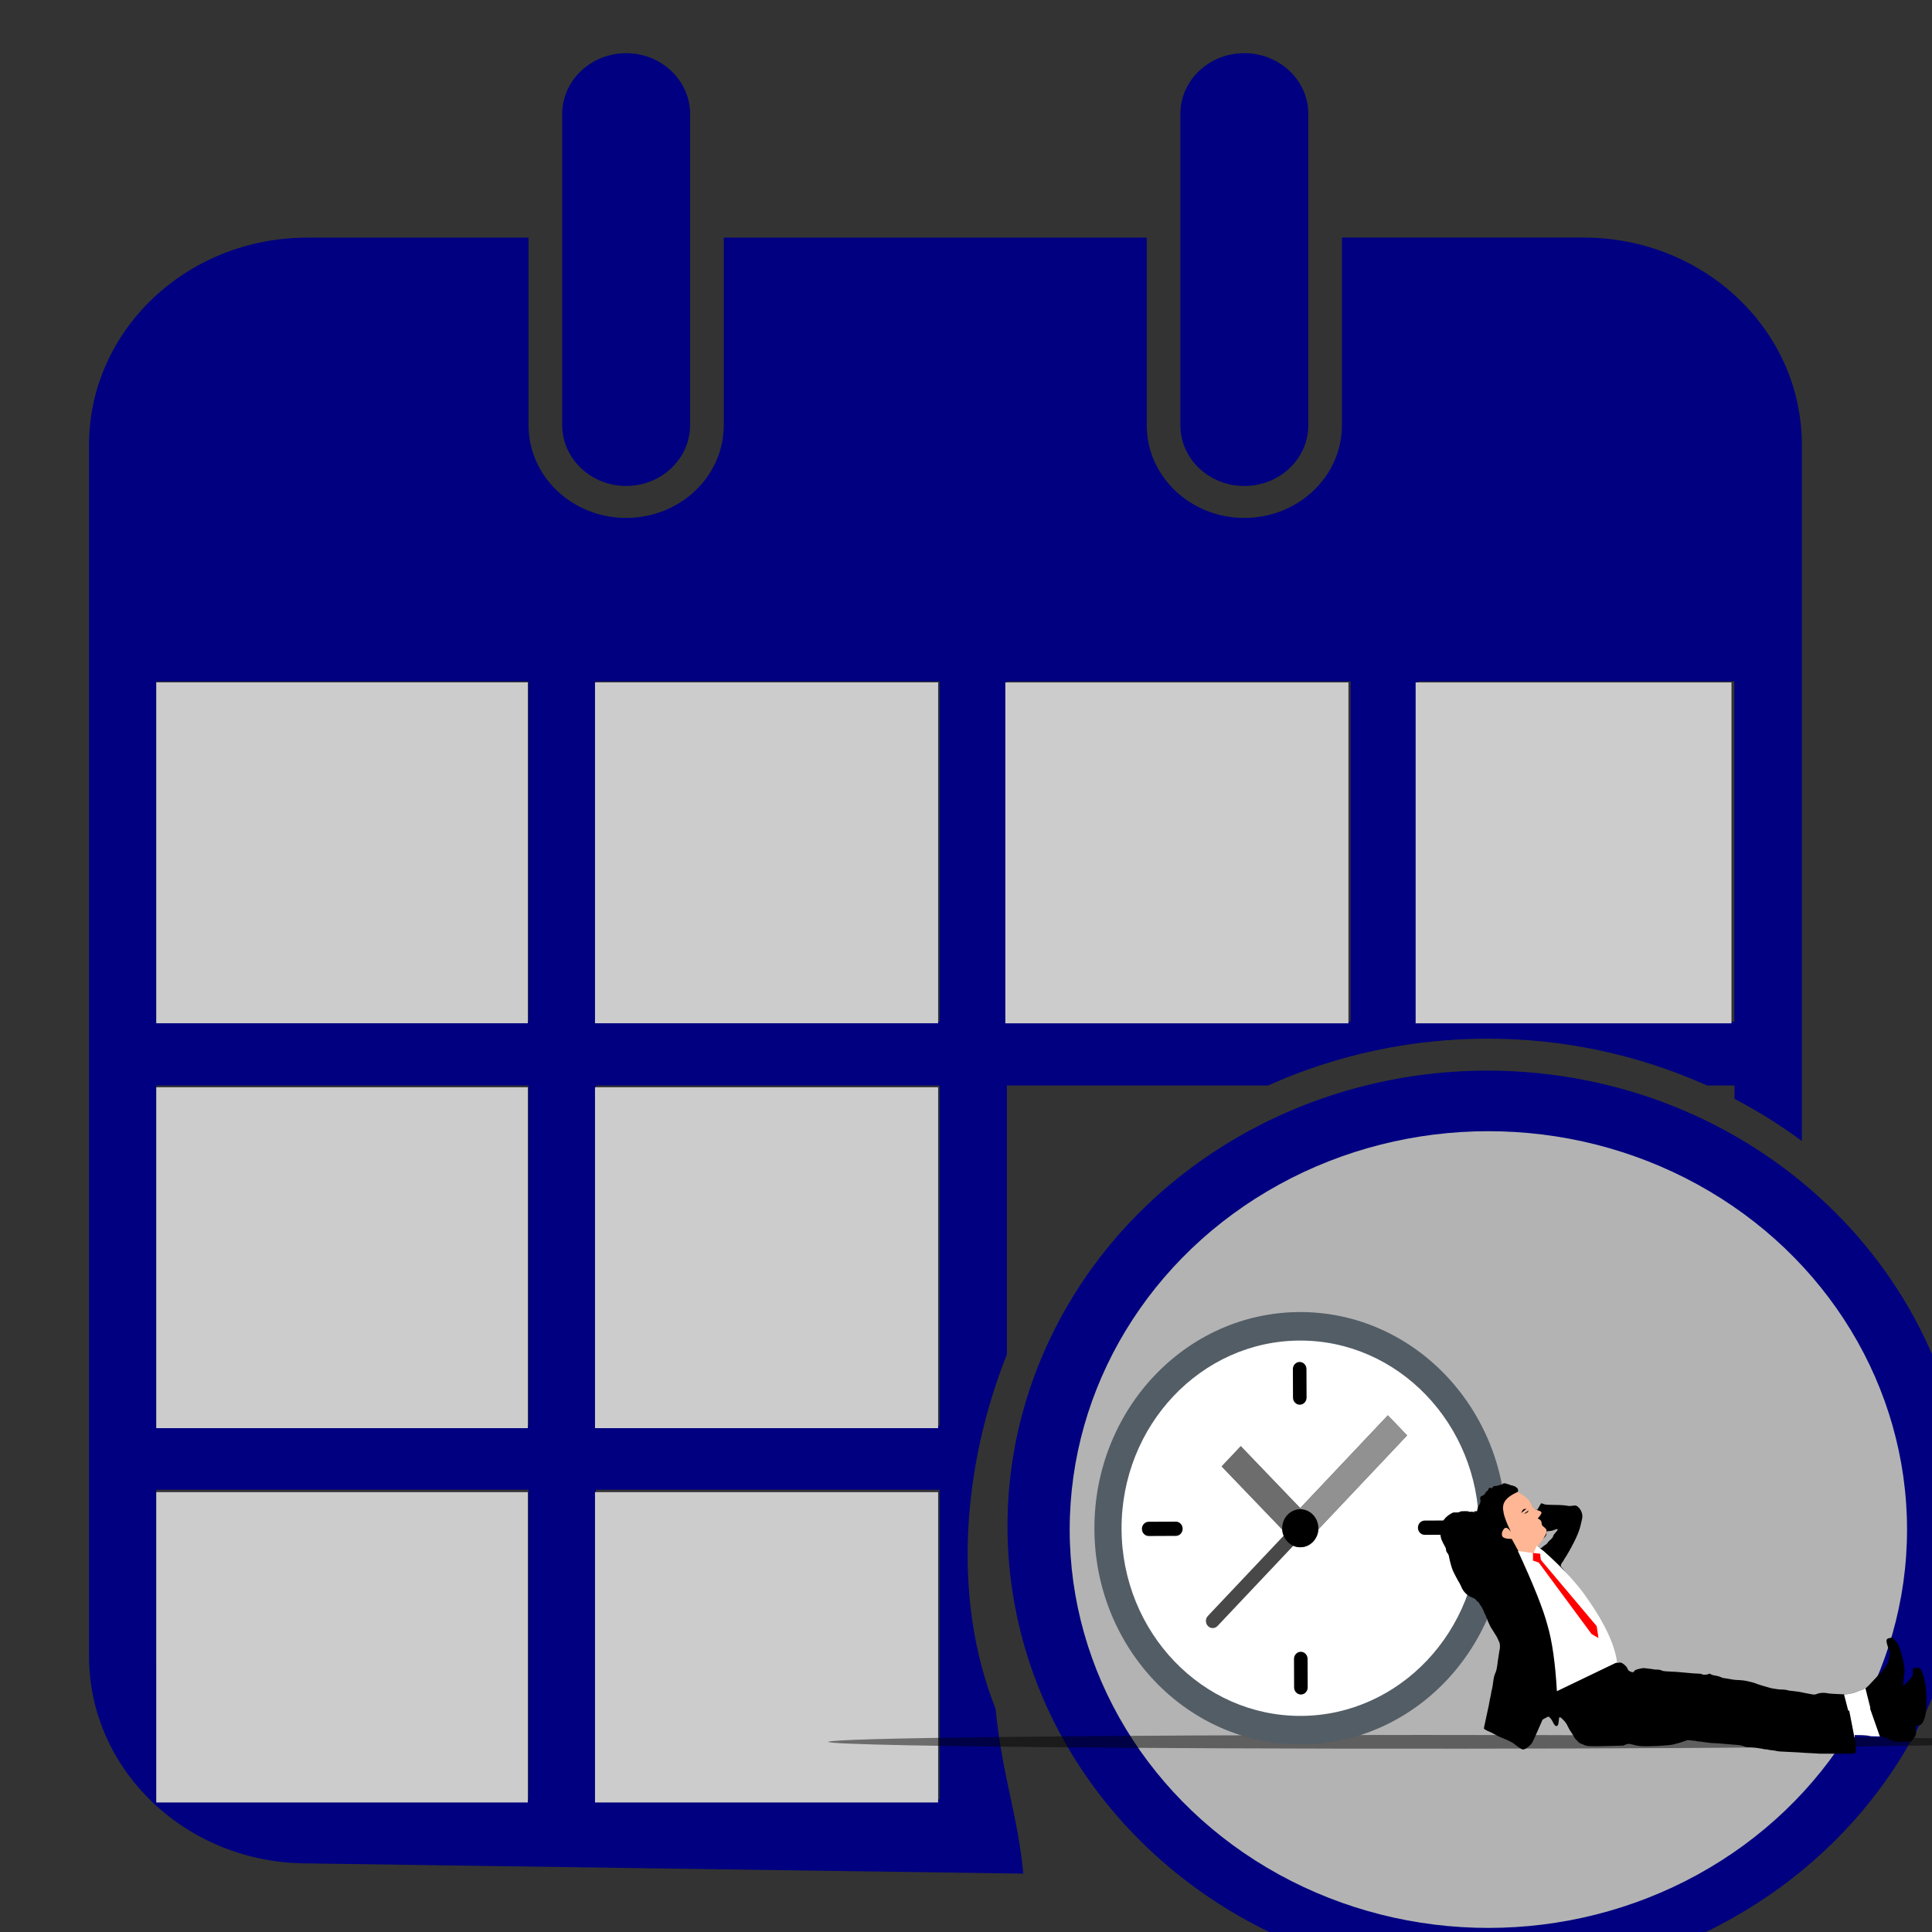 <?xml version="1.0" encoding="UTF-8" standalone="no"?>
<!-- Created with Inkscape (http://www.inkscape.org/) -->

<svg
   width="67.733mm"
   height="67.733mm"
   viewBox="0 0 67.733 67.733"
   version="1.1"
   id="svg173"
   inkscape:version="1.2 (dc2aeda, 2022-05-15)"
   sodipodi:docname="drawing.svg"
   xmlns:inkscape="http://www.inkscape.org/namespaces/inkscape"
   xmlns:sodipodi="http://sodipodi.sourceforge.net/DTD/sodipodi-0.dtd"
   xmlns="http://www.w3.org/2000/svg"
   xmlns:svg="http://www.w3.org/2000/svg">
  <rect x="0" y="0" width="67.733" height="67.733" fill="#333333" stroke="none"/>
  <sodipodi:namedview
     id="namedview175"
     pagecolor="#ffffff"
     bordercolor="#000000"
     borderopacity="0.25"
     inkscape:showpageshadow="2"
     inkscape:pageopacity="0.0"
     inkscape:pagecheckerboard="0"
     inkscape:deskcolor="#d1d1d1"
     inkscape:document-units="mm"
     showgrid="false"
     inkscape:zoom="0.4204826"
     inkscape:cx="143.88229"
     inkscape:cy="309.16856"
     inkscape:window-width="1354"
     inkscape:window-height="692"
     inkscape:window-x="58"
     inkscape:window-y="25"
     inkscape:window-maximized="0"
     inkscape:current-layer="layer1" />
  <defs
     id="defs170" />
  <g
     inkscape:label="Layer 1"
     inkscape:groupmode="layer"
     id="layer1"
     transform="translate(-66.675,-66.675)">
    <g
       id="Layer_2"
       data-name="Layer 2"
       style="fill:#000080"
       transform="matrix(0.236,0,0,0.224,69.797,68.539)">
      <g
         id="Layer_1-2"
         data-name="Layer 1"
         style="fill:#000080;fill-opacity:1">
        <path
           d="m 207.75,159.24 c -28.843,0 -54.846,17.375 -65.882,44.023 -11.036,26.647 -4.932,57.318 15.465,77.712 20.396,20.394 51.068,26.494 77.714,15.454 26.646,-11.04 44.018,-37.045 44.014,-65.888 -0.05,-39.361 -31.949,-71.256 -71.31,-71.3 z m 0,132.61 c -24.798,0 -47.154,-14.938 -56.643,-37.847 -9.489,-22.909 -4.242,-49.279 13.292,-66.813 17.534,-17.534 43.904,-22.781 66.813,-13.292 22.91,9.489 37.847,31.845 37.847,56.643 -0.039,33.845 -27.465,61.271 -61.31,61.31 z M 70.29,58.24 V 9.5 C 70.306,4.26 74.55,0.016 79.79,0 v 0 c 5.24,0.016 9.484,4.26 9.5,9.5 v 48.74 c -0.016,5.24 -4.26,9.484 -9.5,9.5 v 0 c -5.24,-0.016 -9.484,-4.26 -9.5,-9.5 z m 68.492,226.679 c -0.811,-9.163 -3.096,-15.093 -4.126,-25.828 -6.546,-17.329 -4.853,-38.111 1.693,-55.44 v -42.08 h 38.8 c 20.638,-9.773 44.572,-9.773 65.21,0 h 4.08 v 2.09 c 3.501,1.932 6.844,4.135 10,6.59 v -109 C 254.423,43.372 239.938,28.882 222.06,28.86 h -35.94 v 29.38 c 0,8.008 -6.492,14.5 -14.5,14.5 -8.008,0 -14.5,-6.492 -14.5,-14.5 V 28.87 H 94.29 v 29.37 c 0,8.008 -6.492,14.5 -14.5,14.5 -8.008,0 -14.5,-6.492 -14.5,-14.5 V 28.87 H 32.39 C 14.511,28.892 0.022,43.381 0,61.26 v 189.67 c 0.022,17.879 14.511,32.368 32.39,32.39 l 106.392,1.599 c -2.98,-3.102 -8.24,0 0,0 z M 197.41,98.32 h 47 v 53.26 h -47 z m -61.06,0 h 51.06 v 53.26 h -51.06 z m -71.06,175 H 32.39 C 20.031,273.303 10.017,263.289 10,250.93 v -26.1 h 55.29 z m 0,-58.49 H 10 v -53.26 h 55.29 z m 0,-63.26 H 10 V 98.31 h 55.29 z m 61.06,121.75 H 75.29 v -48.49 h 51.06 z m 0,-58.49 H 75.29 v -53.26 h 51.06 z m 0,-63.26 H 75.29 V 98.31 h 51.06 z M 162.12,58.24 V 9.5 c 0,-5.247 4.253,-9.5 9.5,-9.5 5.247,0 9.5,4.253 9.5,9.5 v 48.74 c 0,5.247 -4.253,9.5 -9.5,9.5 -5.247,0 -9.5,-4.253 -9.5,-9.5 z"
           id="path4"
           style="fill:#000080;fill-opacity:1"
           sodipodi:nodetypes="cssscccsssccccssccsscccccccccccccsssccssscccccccccccccccccccccccccccccccccccccccccccccccccsssssss" />
      </g>
    </g>
    <rect
       style="fill:#cccccc;stroke-width:0.23"
       id="rect1048"
       width="13.026"
       height="11.951"
       x="72.153"
       y="90.598" />
    <rect
       style="fill:#cccccc;stroke-width:0.23"
       id="rect1052"
       width="12.029"
       height="11.951"
       x="87.535"
       y="90.598" />
    <rect
       style="fill:#cccccc;stroke-width:0.23"
       id="rect1054"
       width="12.029"
       height="11.951"
       x="101.92"
       y="90.6" />
    <rect
       style="fill:#cccccc;stroke-width:0.23"
       id="rect1056"
       width="11.073"
       height="11.951"
       x="116.305"
       y="90.6" />
    <rect
       style="fill:#cccccc;stroke-width:0.23"
       id="rect1058"
       width="13.026"
       height="11.951"
       x="72.153"
       y="104.793" />
    <rect
       style="fill:#cccccc;stroke-width:0.23"
       id="rect1060"
       width="12.029"
       height="11.951"
       x="87.535"
       y="104.793" />
    <rect
       style="fill:#cccccc;stroke-width:0.23"
       id="rect1065"
       width="13.026"
       height="10.88"
       x="72.153"
       y="118.987" />
    <rect
       style="fill:#cccccc;stroke-width:0.23"
       id="rect1067"
       width="12.029"
       height="10.88"
       x="87.535"
       y="118.987" />
    <ellipse
       style="fill:#b3b3b3;stroke-width:0.23"
       id="path22701"
       cx="118.855"
       cy="120.299"
       rx="14.678"
       ry="13.966" />
    <g
       id="layer2"
       transform="matrix(0.04,0,0,0.042,102.215,87.284)"
       style="stroke-width:5.611">
      <g
         style="fill:#000000;fill-opacity:0.471;stroke-width:5.611;stroke-linejoin:miter"
         id="g10145">
        <path
           d="m 878.711,963.254 -4.754,0.779 q -33.795,2.355 -197.767,3.766 -165.106,1.41 -388.848,1.144 -213.532,-0.372 -341.557,-2.18 -41.02,-0.585 -67.577,-1.274 l -22.32,-0.708 q -18.393,-0.731 -18.6,-1.526 5.584,-2.44 152.513,-4.06 146.929,-1.62 368.198,-1.681 221.269,0.061 368.199,1.681 146.929,1.62 152.513,4.06"
           id="path10143"
           style="stroke-width:5.611" />
      </g>
      <g
         style="fill:#535d66;fill-opacity:1;stroke-width:5.611;stroke-linejoin:miter"
         id="g10149">
        <path
           d="M 250.418,604.523 C 150.765,604.928 70.302,686.049 70.707,785.704 71.113,885.358 152.234,965.822 251.887,965.417 351.541,965.011 432.004,883.89 431.599,784.236 431.193,684.581 350.072,604.117 250.418,604.523 Z"
           id="path10147"
           style="stroke-width:5.611" />
      </g>
      <g
         style="fill:#ffffff;fill-opacity:1;stroke-width:5.611;stroke-linejoin:miter"
         id="g10153">
        <path
           d="m 239.983,796.232 c 2.883,2.86 6.856,4.62 11.234,4.602 8.408,-0.035 15.281,-6.638 15.763,-14.92 l 77.801,-78.446 -16.892,-16.755 -76.806,77.426 -52.092,-51.663 -16.755,16.891 53.096,52.674 c 0.254,3.98 1.99,7.551 4.65,10.19 z M 250.515,628.318 c 86.376,-0.352 156.937,69.638 157.288,156.015 0.351,86.376 -69.637,156.938 -156.013,157.288 C 165.415,941.973 94.854,871.984 94.502,785.607 94.151,699.231 164.139,628.669 250.515,628.318 Z"
           id="path10151"
           style="stroke-width:5.611" />
      </g>
      <g
         style="fill:#6d6d6d;fill-opacity:1;stroke-width:5.611;stroke-linejoin:miter"
         id="g10157">
        <path
           d="m 252.096,769.142 -1.011,-1.003 -52.092,-51.663 -16.755,16.891 53.096,52.674 c -0.033,-0.333 -0.043,-0.666 -0.044,-1.007 l 15.799,-15.928 c 0.341,-9.5e-4 0.674,0.006 1.007,0.036 z"
           id="path10155"
           style="stroke-width:5.611" />
      </g>
      <g
         style="fill:#919191;fill-opacity:1;stroke-width:5.611;stroke-linejoin:miter"
         id="g10161">
        <path
           d="m 344.782,707.468 -16.892,-16.755 -76.806,77.426 1.011,1.003 14.921,15.764 c 10e-4,0.341 -0.005,0.674 -0.036,1.008 z"
           id="path10159"
           style="stroke-width:5.611" />
      </g>
      <g
         style="fill:#484848;fill-opacity:1;stroke-width:5.611;stroke-linejoin:miter"
         id="g10165">
        <path
           d="M 245.926,781.793 170.162,858.177 c -2.314,2.333 -2.298,6.099 0.034,8.412 1.166,1.157 2.691,1.731 4.213,1.726 1.522,-0.006 3.043,-0.593 4.199,-1.76 l 75.764,-76.384 z"
           id="path10163"
           style="stroke-width:5.611" />
      </g>
      <g
         style="fill:#000000;fill-opacity:1;stroke-width:5.611;stroke-linejoin:miter"
         id="g10169">
        <path
           d="m 251.218,800.834 c 8.747,-0.036 15.834,-7.181 15.799,-15.928 -0.036,-8.747 -7.181,-15.835 -15.928,-15.799 -8.747,0.036 -15.834,7.181 -15.799,15.928 0.036,8.747 7.181,15.835 15.928,15.799 z"
           id="path10167"
           style="stroke-width:5.611" />
      </g>
      <g
         style="fill:#000000;fill-opacity:1;stroke-width:5.611;stroke-linejoin:miter"
         id="g10173">
        <path
           d="m 250.733,681.857 c -3.285,0.013 -5.96,-2.64 -5.973,-5.925 l -0.097,-23.795 c -0.013,-3.286 2.639,-5.959 5.925,-5.973 3.285,-0.013 5.96,2.64 5.973,5.925 l 0.097,23.795 c 0.013,3.285 -2.64,5.96 -5.925,5.973 z"
           id="path10171"
           style="stroke-width:5.611" />
      </g>
      <g
         style="fill:#000000;fill-opacity:1;stroke-width:5.611;stroke-linejoin:miter"
         id="g10177">
        <path
           d="m 384.033,790.379 -23.795,0.097 c -3.285,0.012 -5.96,-2.64 -5.973,-5.926 -0.013,-3.285 2.639,-5.959 5.925,-5.973 l 23.795,-0.096 c 3.285,-0.014 5.96,2.639 5.973,5.924 0.013,3.285 -2.639,5.96 -5.925,5.974 z"
           id="path10175"
           style="stroke-width:5.611" />
      </g>
      <g
         style="fill:#000000;fill-opacity:1;stroke-width:5.611;stroke-linejoin:miter"
         id="g10181">
        <path
           d="m 251.718,923.775 c -3.285,0.013 -5.96,-2.639 -5.973,-5.924 l -0.097,-23.795 c -0.013,-3.286 2.639,-5.959 5.925,-5.973 3.285,-0.013 5.96,2.639 5.973,5.925 l 0.097,23.795 c 0.013,3.285 -2.639,5.96 -5.925,5.973 z"
           id="path10179"
           style="stroke-width:5.611" />
      </g>
      <g
         style="fill:#000000;fill-opacity:1;stroke-width:5.611;stroke-linejoin:miter"
         id="g10185">
        <path
           d="m 142.117,791.362 -23.795,0.098 c -3.285,0.013 -5.96,-2.64 -5.973,-5.926 -0.013,-3.285 2.639,-5.959 5.925,-5.973 l 23.795,-0.096 c 3.285,-0.014 5.959,2.639 5.973,5.924 0.013,3.285 -2.639,5.959 -5.925,5.972 z"
           id="path10183"
           style="stroke-width:5.611" />
      </g>
      <g
         style="fill:#ffffff;fill-opacity:0.996;stroke-width:5.611;stroke-linejoin:miter"
         id="g10189">
        <path
           d="m 242.079,649.728 v 1.3e-4 2.3e-4 -3.6e-4"
           id="path10187"
           style="stroke-width:5.611" />
      </g>
      <g
         style="fill:#000000;fill-opacity:1;stroke-width:5.611;stroke-linejoin:miter"
         id="g10193">
        <path
           d="m 431.025,747.56 c 0.084,0.079 0.875,0.3 1.749,0.52 0.872,0.192 1.857,0.516 2.188,0.724 0.303,0.181 1.149,0.401 1.829,0.49 0.707,0.088 1.362,0.26 1.447,0.393 0.085,0.133 0.359,0.234 0.656,0.225 0.271,-0.008 1.07,0.484 1.82,1.114 1.277,1.102 1.307,1.182 1.292,2.564 -0.006,0.759 -0.143,1.629 -0.298,1.905 -0.387,0.688 -0.071,1.329 0.805,1.657 0.903,0.3 3.41,1.8 3.416,2.017 0.003,0.108 0.554,0.445 1.242,0.804 0.688,0.36 1.24,0.724 1.243,0.832 0.004,0.135 0.223,0.211 0.493,0.203 0.731,-0.021 1.994,1.542 2.022,2.516 0.007,0.244 0.265,0.751 0.546,1.122 0.308,0.344 0.714,1.307 0.927,2.141 0.456,1.748 0.955,2.14 3.212,2.456 0.87,0.111 1.958,0.27 2.421,0.338 0.789,0.113 0.895,0.029 1.564,-1.209 0.413,-0.716 0.801,-1.377 0.907,-1.461 0.106,-0.084 0.494,-0.719 0.88,-1.461 0.386,-0.715 0.83,-1.297 0.966,-1.301 0.217,-0.006 0.817,0.167 3.252,0.992 0.574,0.173 3.341,0.312 7.053,0.342 6.178,0.042 11.008,0.312 12.754,0.75 1.172,0.265 3.527,0.198 5.089,-0.144 1.831,-0.404 3.062,0.022 4.65,1.575 2.676,2.66 3.809,6.313 2.954,9.615 -0.194,0.791 -0.56,2.238 -0.776,3.219 -0.48,2.181 -1.07,4.311 -1.374,5.051 -0.1,0.301 -0.453,1.232 -0.727,2.052 -0.902,2.599 -3.744,8.423 -5.683,11.702 -0.542,0.936 -0.978,1.816 -0.973,2.005 0.005,0.162 -0.127,0.302 -0.262,0.305 -0.162,0.005 -0.268,0.116 -0.264,0.251 0.01,0.352 -4.574,7.823 -5.389,8.713 -0.156,0.221 -0.312,0.442 -0.31,0.523 0.008,0.298 -1.659,2.648 -1.875,2.654 -0.108,0.003 -0.212,0.169 -0.206,0.385 0.005,0.189 -0.175,0.52 -0.386,0.715 -0.396,0.363 -0.51,2.073 -0.127,2.225 0.109,0.024 0.836,0.843 1.595,1.797 0.785,0.926 1.543,1.88 1.739,2.118 0.169,0.212 1.039,1.298 1.883,2.385 0.871,1.086 1.658,2.12 1.77,2.253 1.767,2.117 2.501,3.18 2.792,3.903 0.089,0.269 0.285,0.48 0.42,0.476 0.135,-0.004 0.249,0.183 0.255,0.399 0.006,0.217 0.12,0.403 0.255,0.399 0.135,-0.004 0.36,0.261 0.477,0.583 0.118,0.349 0.263,0.67 0.373,0.748 0.222,0.183 1.245,1.861 2.331,3.862 0.458,0.881 1.114,2.028 1.453,2.533 0.681,1.092 2.338,4.133 4.773,8.805 1.975,3.737 3.627,6.589 4.186,7.223 0.223,0.21 0.396,0.585 0.403,0.829 0.006,0.216 0.291,0.723 0.654,1.092 0.336,0.397 0.872,1.14 1.186,1.7 0.287,0.561 0.825,1.385 1.191,1.863 0.365,0.45 0.65,0.957 0.654,1.092 0.005,0.162 0.118,0.322 0.254,0.372 0.136,0.023 0.475,0.501 0.76,1.008 0.854,1.466 3.935,5.984 6.161,9.037 1.325,1.805 2.359,2.94 2.991,3.248 1.346,0.666 2.103,1.566 2.606,3.042 0.239,0.779 0.834,1.71 1.475,2.342 1.282,1.264 2.738,3.905 3.284,5.975 0.243,0.941 0.442,3.184 0.498,6.109 l 0.132,4.656 0.658,0.28 c 0.411,0.178 1.469,0.202 2.873,0.054 1.944,-0.218 2.379,-0.176 3.367,0.284 1.703,0.819 4.067,3.001 4.646,4.312 0.838,1.846 0.866,1.899 2.432,2.64 1.867,0.895 2.816,0.896 3.386,-0.014 0.543,-0.909 1.184,-1.253 3.173,-1.796 3.522,-0.94 5.143,-1.121 7.075,-0.823 1.006,0.134 2.827,0.353 4.023,0.482 1.195,0.102 2.528,0.308 2.965,0.431 0.438,0.15 1.686,0.223 2.769,0.193 1.814,-0.051 3.149,0.209 4.878,1 0.767,0.303 3.972,0.592 8.961,0.749 2.224,0.072 4.91,0.24 5.971,0.373 1.032,0.106 3.314,0.313 5.024,0.427 1.71,0.114 3.964,0.321 5.024,0.427 1.033,0.133 3.476,0.281 5.428,0.334 2.765,0.057 3.69,0.193 4.297,0.583 0.992,0.595 4.403,0.499 5.792,-0.191 0.854,-0.457 0.935,-0.46 1.984,0.215 0.8,0.492 1.92,0.813 4.041,1.105 2.04,0.294 3.433,0.688 4.614,1.251 1.209,0.589 2.273,0.857 3.794,1.003 1.168,0.102 3.345,0.447 4.871,0.756 1.581,0.335 3.973,0.619 5.708,0.651 1.626,0.035 4.206,0.233 5.701,0.408 3.018,0.375 9.263,1.851 10.773,2.54 1.07,0.485 10.386,3.228 12.976,3.805 2.726,0.6 8.137,1.287 9.842,1.239 1.733,-0.049 4.316,0.284 5.493,0.712 0.383,0.124 1.254,0.263 1.932,0.297 0.678,0.035 2.063,0.159 3.124,0.318 1.033,0.133 2.746,0.356 3.806,0.461 1.033,0.133 2.258,0.343 2.722,0.465 0.438,0.15 2.29,0.504 4.086,0.806 1.797,0.301 4.111,0.724 5.146,0.911 1.88,0.38 3.581,0.169 4.834,-0.543 0.24,-0.142 1.479,-0.394 2.693,-0.564 2.214,-0.279 4.085,-0.197 6.646,0.3 0.709,0.143 3.097,0.319 5.349,0.418 2.225,0.127 5.372,0.282 6.972,0.345 2.958,0.16 5.415,-0.099 8.726,-0.87 2.18,-0.522 5.533,-1.673 5.903,-2.009 0.132,-0.139 0.453,-0.257 0.724,-0.264 0.596,-0.017 3.76,-1.163 4.076,-1.497 0.159,-0.14 0.453,-0.257 0.697,-0.263 0.406,-0.012 1.042,-0.517 3.68,-3.03 0.369,-0.363 2.765,-2.814 5.319,-5.433 2.553,-2.646 5.107,-5.237 5.661,-5.768 0.553,-0.557 1.68,-1.917 2.461,-3.022 0.781,-1.106 1.749,-2.352 2.116,-2.769 0.446,-0.5 0.751,-1.213 0.837,-2.001 0.089,-0.68 0.38,-1.907 0.655,-2.7 0.302,-0.821 0.62,-2.022 0.736,-2.703 0.235,-1.28 -3.5e-4,-3.847 -0.454,-4.566 -0.285,-0.48 -1.016,-2.383 -1.46,-3.725 -1.605,-5.021 -1.172,-6.008 2.77,-6.472 1.863,-0.216 1.753,-0.294 3.766,1.925 1.342,1.452 2.275,2.861 3.339,5.026 1.293,2.618 1.5,3.236 2.11,5.629 0.302,1.102 0.638,2.447 0.788,2.958 1.086,3.898 1.398,5.352 2.045,10.02 0.232,1.483 -0.226,7.348 -0.708,9.448 -0.121,0.518 -0.275,1.769 -0.328,2.773 -0.086,1.736 -0.056,1.844 0.458,1.829 0.596,-0.017 5.756,-5.283 7.242,-7.357 0.73,-1.023 0.778,-1.241 0.711,-3.596 -0.095,-3.357 0.036,-3.496 3.312,-3.588 l 2.436,-0.067 0.785,0.924 c 0.7,0.82 1.188,1.781 2.319,4.405 0.755,1.794 1.778,6.343 2.509,11.118 0.503,3.399 0.833,15.093 0.508,17.947 -0.918,7.774 -3.181,13.012 -5.876,13.495 -0.512,0.096 -1.533,0.396 -2.229,0.686 l -1.313,0.498 0.272,2.918 c 0.268,2.756 0.247,2.973 -0.363,4.399 -0.384,0.797 -0.847,1.65 -1.086,1.846 -0.211,0.196 -0.393,0.472 -0.388,0.634 0.004,0.136 -0.546,0.801 -1.205,1.443 l -1.212,1.199 -7.067,0.145 -7.095,0.119 -2.604,-1.091 c -1.426,-0.61 -3.101,-1.402 -3.707,-1.765 -0.66,-0.36 -1.644,-0.658 -2.458,-0.689 -1.275,-0.073 -2.203,-0.29 -3.544,-0.794 -0.302,-0.127 -2.499,-0.227 -4.882,-0.214 -2.492,0.016 -4.554,-0.088 -4.884,-0.268 -0.742,-0.386 -5.522,-0.792 -9.721,-0.782 l -3.441,-0.011 0.052,1.841 c 0.028,1.002 0.201,2.324 0.353,2.916 0.485,1.829 0.869,7.724 0.551,8.952 -0.388,1.609 -1.031,1.844 -5.313,1.803 -1.897,-0.028 -8.913,-0.019 -15.604,0.008 -6.663,0.053 -12.219,-0.007 -12.383,-0.083 -0.138,-0.077 -2.146,-0.21 -4.397,-0.282 -2.278,-0.098 -5.262,-0.23 -6.592,-0.328 -3.258,-0.26 -8.685,-0.567 -13.16,-0.739 -8.002,-0.343 -10.634,-0.485 -11.48,-0.732 -1.092,-0.294 -3.65,-0.682 -5.767,-0.839 -0.896,-0.083 -1.767,-0.221 -1.906,-0.325 -0.165,-0.104 -1.28,-0.262 -2.529,-0.335 -1.221,-0.074 -2.309,-0.233 -2.394,-0.366 -0.085,-0.133 -0.548,-0.228 -1.008,-0.215 -0.487,0.014 -1.984,-0.214 -3.318,-0.475 -1.362,-0.26 -4.214,-0.531 -6.384,-0.605 -3.2,-0.126 -4.234,-0.26 -5.575,-0.763 -2.575,-0.984 -3.609,-1.144 -9.877,-1.509 -3.23,-0.207 -7.058,-0.505 -8.472,-0.681 -1.414,-0.177 -4.725,-0.408 -7.329,-0.497 -2.766,-0.085 -6.215,-0.393 -8.284,-0.741 -1.96,-0.324 -4.488,-0.632 -5.654,-0.68 -1.139,-0.049 -2.091,-0.185 -2.094,-0.293 -0.004,-0.135 -0.82,-0.248 -1.851,-0.3 -1.004,-0.053 -2.769,-0.219 -3.912,-0.377 -2.012,-0.268 -2.148,-0.264 -4.212,0.498 -1.18,0.44 -2.683,0.915 -3.329,1.069 -0.618,0.18 -1.64,0.453 -2.231,0.632 -1.074,0.329 -2.15,0.603 -4.949,1.251 -4.172,0.958 -22.298,1.85 -28.298,1.369 -2.851,-0.217 -3.449,-0.309 -6.533,-1.088 -4.093,-1.049 -4.445,-1.039 -7.181,-0.068 l -1.984,0.734 -12.344,0.322 c -12.155,0.317 -17.466,0.277 -19.7,-0.174 -0.626,-0.118 -2.076,-0.619 -3.229,-1.155 -1.179,-0.509 -2.274,-0.911 -2.464,-0.906 -0.379,0.011 -4.864,-4.333 -4.874,-4.711 -0.009,-0.325 -2.873,-4.822 -3.826,-5.987 -0.365,-0.45 -1.134,-1.783 -1.708,-2.932 -1.493,-2.965 -2.253,-4 -4.537,-6.211 -1.419,-1.341 -2.194,-1.889 -2.654,-1.875 -0.623,0.018 -0.7,0.155 -0.826,1.432 -0.451,4.158 -0.695,5.14 -1.386,5.593 -0.425,0.283 -0.937,0.379 -1.346,0.282 -0.627,-0.145 -1.779,-1.602 -2.529,-3.207 -1.037,-2.192 -3.166,-4.651 -4.032,-4.627 -0.325,0.009 -1.582,0.587 -2.836,1.272 l -2.241,1.228 -1.889,4.09 c -1.047,2.251 -2.911,6.286 -4.161,9.003 -1.251,2.69 -2.61,5.411 -3.025,6.073 -1.583,2.456 -5.243,5.241 -7.426,5.655 -0.674,0.128 -1.272,0.036 -1.932,-0.297 -1.017,-0.513 -3.333,-1.938 -3.555,-2.148 -0.084,-0.106 -0.637,-0.497 -1.245,-0.913 -0.608,-0.416 -1.244,-0.886 -1.383,-1.018 -1.115,-1.106 -5.702,-3.333 -10.027,-4.891 -2.436,-0.88 -6.251,-2.614 -6.585,-2.956 -0.084,-0.079 -0.633,-0.361 -1.236,-0.615 -0.603,-0.254 -1.291,-0.613 -1.512,-0.77 -0.221,-0.156 -1.401,-0.692 -2.606,-1.146 -2.849,-1.112 -4.804,-2.248 -4.819,-2.763 -0.007,-0.244 0.109,-0.924 0.254,-1.551 0.146,-0.6 0.41,-1.8 0.603,-2.618 0.703,-2.919 2.412,-10.525 2.865,-12.678 0.141,-0.763 0.335,-1.554 0.438,-1.773 0.075,-0.219 0.24,-1.09 0.352,-1.906 0.277,-1.688 1.112,-5.72 1.483,-6.95 0.122,-0.464 0.287,-1.363 0.349,-2.042 0.089,-0.68 0.229,-1.469 0.329,-1.77 0.303,-0.794 0.78,-3.057 1.007,-4.634 1.021,-7.018 1.14,-7.591 2.261,-10.115 1.121,-2.497 1.409,-3.806 2.278,-10.467 0.135,-0.979 0.317,-2.203 0.438,-2.721 0.121,-0.518 0.372,-2.178 0.601,-3.674 0.202,-1.496 0.484,-2.994 0.61,-3.349 0.301,-0.848 0.169,-4.556 -0.172,-5.142 -0.142,-0.24 -0.662,-1.39 -1.155,-2.514 -0.492,-1.124 -1.264,-2.565 -1.689,-3.203 -0.452,-0.637 -1.641,-2.473 -2.689,-4.069 -1.048,-1.623 -2.011,-3.113 -2.18,-3.325 -0.141,-0.213 -0.342,-0.586 -0.456,-0.8 -0.087,-0.214 -0.662,-1.363 -1.265,-2.565 -0.629,-1.174 -1.122,-2.298 -1.126,-2.461 -0.005,-0.162 -0.182,-0.699 -0.413,-1.18 -0.23,-0.481 -0.606,-1.31 -0.866,-1.872 -0.259,-0.534 -0.465,-1.097 -0.469,-1.26 -0.005,-0.162 -0.117,-0.295 -0.225,-0.292 -0.108,0.003 -0.451,-0.637 -0.744,-1.415 -0.877,-2.278 -2.394,-5.134 -3.46,-6.431 -0.534,-0.689 -0.987,-1.381 -0.993,-1.597 -0.006,-0.217 -0.287,-0.561 -0.645,-0.768 -0.966,-0.623 -1.968,-1.57 -2.477,-2.314 -0.424,-0.638 -0.975,-0.948 -3.385,-1.882 -2.658,-1.063 -3.733,-1.737 -5.571,-3.5 -1.95,-1.895 -2.827,-3.198 -4.218,-6.409 -0.29,-0.669 -0.775,-1.55 -1.086,-2.001 -0.93,-1.274 -5.155,-8.903 -5.91,-10.669 -0.927,-2.141 -2.453,-7.245 -2.961,-9.859 -0.157,-0.781 -0.378,-1.859 -0.5,-2.37 -0.096,-0.512 -0.526,-1.367 -0.947,-1.87 -1.177,-1.402 -1.438,-1.991 -1.473,-3.236 -0.023,-0.812 -0.314,-1.536 -0.996,-2.627 -0.538,-0.824 -1.251,-2.105 -1.597,-2.826 -0.346,-0.749 -0.836,-1.764 -1.122,-2.298 -0.826,-1.44 -1.376,-4.593 -1.447,-8.059 -0.058,-3.005 -0.035,-3.168 0.786,-4.763 0.462,-0.907 0.976,-1.897 1.13,-2.199 1.411,-2.803 4.127,-5.427 7.41,-7.172 2.109,-1.116 2.189,-1.146 4.386,-1.045 1.925,0.054 2.465,-0.015 3.426,-0.503 1.015,-0.517 1.609,-0.587 4.453,-0.587 2.411,-0.014 3.335,0.095 3.505,0.361 0.169,0.239 0.496,0.311 0.953,0.163 0.377,-0.092 1.514,-0.097 2.493,0.038 1.903,0.244 2.55,0.118 1.428,-0.284 -0.52,-0.202 -0.359,-0.234 0.833,-0.24 l 1.49,0.012 0.36,-1.636 c 0.411,-1.772 0.945,-2.98 1.707,-3.841 0.918,-1.055 1.403,-4.049 0.735,-4.68 -0.223,-0.21 -0.206,-0.59 0.15,-1.413 0.408,-0.905 0.618,-1.128 1.241,-1.146 0.406,-0.012 0.807,-0.213 0.882,-0.431 0.102,-0.22 0.449,-0.419 0.801,-0.429 0.379,-0.011 0.645,-0.181 0.639,-0.397 -0.006,-0.217 0.177,-0.438 0.391,-0.553 0.214,-0.087 0.397,-0.336 0.391,-0.553 -0.014,-0.487 0.96,-1.517 1.736,-1.837 0.321,-0.145 0.634,-0.56 0.731,-0.969 0.144,-0.654 1.032,-1.844 1.253,-1.661 0.028,0.026 0.654,0.144 1.36,0.205 1.169,0.157 1.303,0.099 1.29,-0.361 -0.024,-0.866 0.644,-1.183 2.859,-1.409 1.162,-0.114 2.239,-0.334 2.425,-0.475 0.159,-0.14 0.992,-0.353 1.802,-0.457 0.944,-0.135 1.508,-0.314 1.502,-0.53 -0.005,-0.19 0.177,-0.439 0.418,-0.527 0.509,-0.204 2.132,-0.277 2.327,-0.093 z m 43.594,38.483 c -0.536,0.205 -1.421,0.528 -1.984,0.734 -0.535,0.232 -1.641,0.426 -2.425,0.448 -0.758,0.022 -1.837,0.188 -2.374,0.338 -0.967,0.298 -0.993,0.326 -0.93,1.598 0.069,1.488 -0.757,2.92 -2.247,3.884 -0.452,0.311 -1.061,0.788 -1.351,1.067 -0.29,0.279 -1.006,0.841 -1.591,1.21 -0.586,0.369 -1.117,0.736 -1.195,0.847 -0.079,0.083 -0.636,0.506 -1.273,0.957 -1.248,0.902 -1.895,1.95 -1.865,3.033 0.022,0.785 0.271,0.968 1.769,1.25 2.752,0.546 2.779,0.545 4.153,-0.686 0.686,-0.643 1.43,-1.151 1.593,-1.156 0.19,-0.005 0.322,-0.117 0.318,-0.253 -0.004,-0.136 0.262,-0.305 0.584,-0.423 0.699,-0.182 2.337,-1.665 2.325,-2.098 -0.004,-0.135 0.364,-0.552 0.814,-0.917 1.563,-1.236 3.67,-3.382 3.661,-3.706 -0.022,-0.785 0.965,-2.276 2.519,-3.837 2.318,-2.341 2.131,-3.203 -0.498,-2.289 z"
           id="path10191"
           style="stroke-width:5.611" />
      </g>
      <g
         style="fill:#ffb694;fill-opacity:1;stroke-width:5.611;stroke-linejoin:miter"
         id="g10197">
        <path
           d="m 441.599,754.642 -1.546,0.764 q -8.756,4.043 -10.565,8.958 -0.542,1.389 -0.637,3.056 -0.282,0.721 0.675,5.519 0.135,1.007 1.933,5.826 0.913,2.498 4.284,9.133 -2.933,-3.793 -4.9,-3.182 -0.953,0.094 -2.309,2.4 -1.073,2.255 -0.519,4.152 0.219,0.582 0.663,0.997 0.112,0.289 1.735,0.944 1.719,0.583 6.072,0.697 l 6.428,11.145 15.543,5.963 -0.854,-9.087 q 6.221,-7.384 8.229,-10.934 1.752,-3.065 1.031,-4.657 -0.02,-0.334 -0.968,-1.397 -2.911,-2.267 -2.743,-2.455 -0.179,-0.183 -0.443,-1.135 l -0.168,-1.821 q -0.032,-0.19 -0.127,-0.259 -0.69,-0.104 -1.758,1.321 1.524,-0.795 1.388,-1.79 -0.309,-0.893 -2.788,-1.985 4.13,-4.374 3.048,-5.415 0.014,-0.179 -1.046,-0.708 -4.488,-1.328 -5.292,-2.14 -0.309,-0.133 -1.272,-1.402 -2.614,-4.9 -2.867,-5.023 -0.154,-0.346 -1.703,-1.89 -1.823,-1.86 -8.522,-5.594"
           id="path10195"
           style="stroke-width:5.611" />
      </g>
      <g
         style="fill:#ffb694;fill-opacity:1;stroke-width:5.611;stroke-linejoin:miter"
         id="g10201">
        <path
           d="m 452.365,754.885 v 0 0 0"
           id="path10199"
           style="stroke-width:5.611" />
      </g>
      <g
         style="fill:#ffffff;fill-opacity:1;stroke-width:5.611;stroke-linejoin:miter"
         id="g10205">
        <path
           d="m 441.885,803.927 13.694,1.827 2.698,-6.136 6.2,4.428 q 20.631,17.318 34.433,34.5 26.667,34.771 29.878,58.292 l -52.726,24.134 q -2.123,-35.414 -8.273,-55.098 -5.242,-19.331 -25.903,-61.947"
           id="path10203"
           style="stroke-width:5.611" />
      </g>
      <g
         style="fill:#ffffff;fill-opacity:1;stroke-width:5.611;stroke-linejoin:miter"
         id="g10209">
        <path
           d="m 470.087,823.745 v 0 l 7e-5,1.5e-4 -7e-5,-1.5e-4"
           id="path10207"
           style="stroke-width:5.611" />
      </g>
      <g
         style="fill:#ff0000;fill-opacity:1;stroke-width:5.611;stroke-linejoin:miter"
         id="g10213">
        <path
           d="m 455.122,805.589 v 2.7e-4 l -0.023,6.386 q 3.558,1.143 7.116,2.287 -0.406,-3.998 -0.812,-7.996 l -6.281,-0.677"
           id="path10211"
           style="stroke-width:5.611" />
      </g>
      <g
         style="fill:#ff0000;fill-opacity:1;stroke-width:5.611;stroke-linejoin:miter"
         id="g10217">
        <path
           d="m 459.715,813.021 46.746,60.258 6.037,3.331 -1.583,-9.941 -49.804,-56.315 -1.396,2.668"
           id="path10215"
           style="stroke-width:5.611" />
      </g>
      <g
         style="fill:#ffffff;fill-opacity:1;stroke-width:5.611;stroke-linejoin:miter"
         id="g10221">
        <path
           d="m 749.657,933.076 -1.29,0.279 -14.726,3.186 q 2.3e-4,0.001 2.3e-4,0.002 l -0.006,8.3e-4 -1.431,0.307 q 2.328,11.412 4.656,22.824 0.138,-0.003 0.276,-0.007 c -0.003,-0.064 -0.005,-0.127 -0.007,-0.189 l -0.052,-1.841 3.441,0.011 c 4.199,-0.01 8.978,0.396 9.721,0.782 0.33,0.18 2.392,0.285 4.884,0.268 1.583,-0.009 3.084,0.033 4.002,0.098 l -9.47,-25.723 z"
           id="path10219"
           style="stroke-width:5.611" />
      </g>
      <g
         style="fill:#000000;fill-opacity:1;stroke-width:5.611;stroke-linejoin:miter"
         id="g10225">
        <path
           d="m 449.511,768.69 v 3.5e-4 q -1.214,0.034 -1.822,0.185 -0.245,0.057 -0.474,0.146 l -0.225,0.098 q -0.22,0.107 -0.419,0.256 -0.198,0.15 -0.375,0.343 -0.099,0.076 -0.493,0.654 -0.385,0.597 -0.959,1.91 l 4.767,-3.592"
           id="path10223"
           style="stroke-width:5.611" />
      </g>
      <g
         style="fill:#000000;fill-opacity:1;stroke-width:5.611;stroke-linejoin:miter"
         id="g10229">
        <path
           d="m 447.029,773.054 0.299,-0.094 q 1.998,-0.596 2.796,-1.16 0.174,-0.126 0.311,-0.262 0.087,-0.063 0.341,-0.426 0.237,-0.367 0.452,-1.083 l -4.198,3.026"
           id="path10227"
           style="stroke-width:5.611" />
      </g>
      <g
         style="fill:#ffffff;fill-opacity:1;stroke-width:5.611;stroke-linejoin:miter"
         id="g10233">
        <path
           d="m 746.486,918.62 c -0.082,0.032 -0.15,0.045 -0.214,0.047 -0.243,0.007 -0.538,0.123 -0.697,0.263 -0.316,0.334 -3.48,1.48 -4.076,1.497 -0.271,0.008 -0.592,0.125 -0.724,0.264 -0.37,0.336 -3.724,1.487 -5.903,2.009 -2.641,0.615 -4.739,0.904 -6.98,0.915 -0.059,2.4e-4 -0.119,4.8e-4 -0.179,2.4e-4 l -0.003,5e-4 q 1.839,6.805 3.682,13.61 9.736,-1.013 19.472,-2.026 l -4.375,-16.58 z"
           id="path10231"
           style="stroke-width:5.611" />
      </g>
    </g>
  </g>
</svg>
